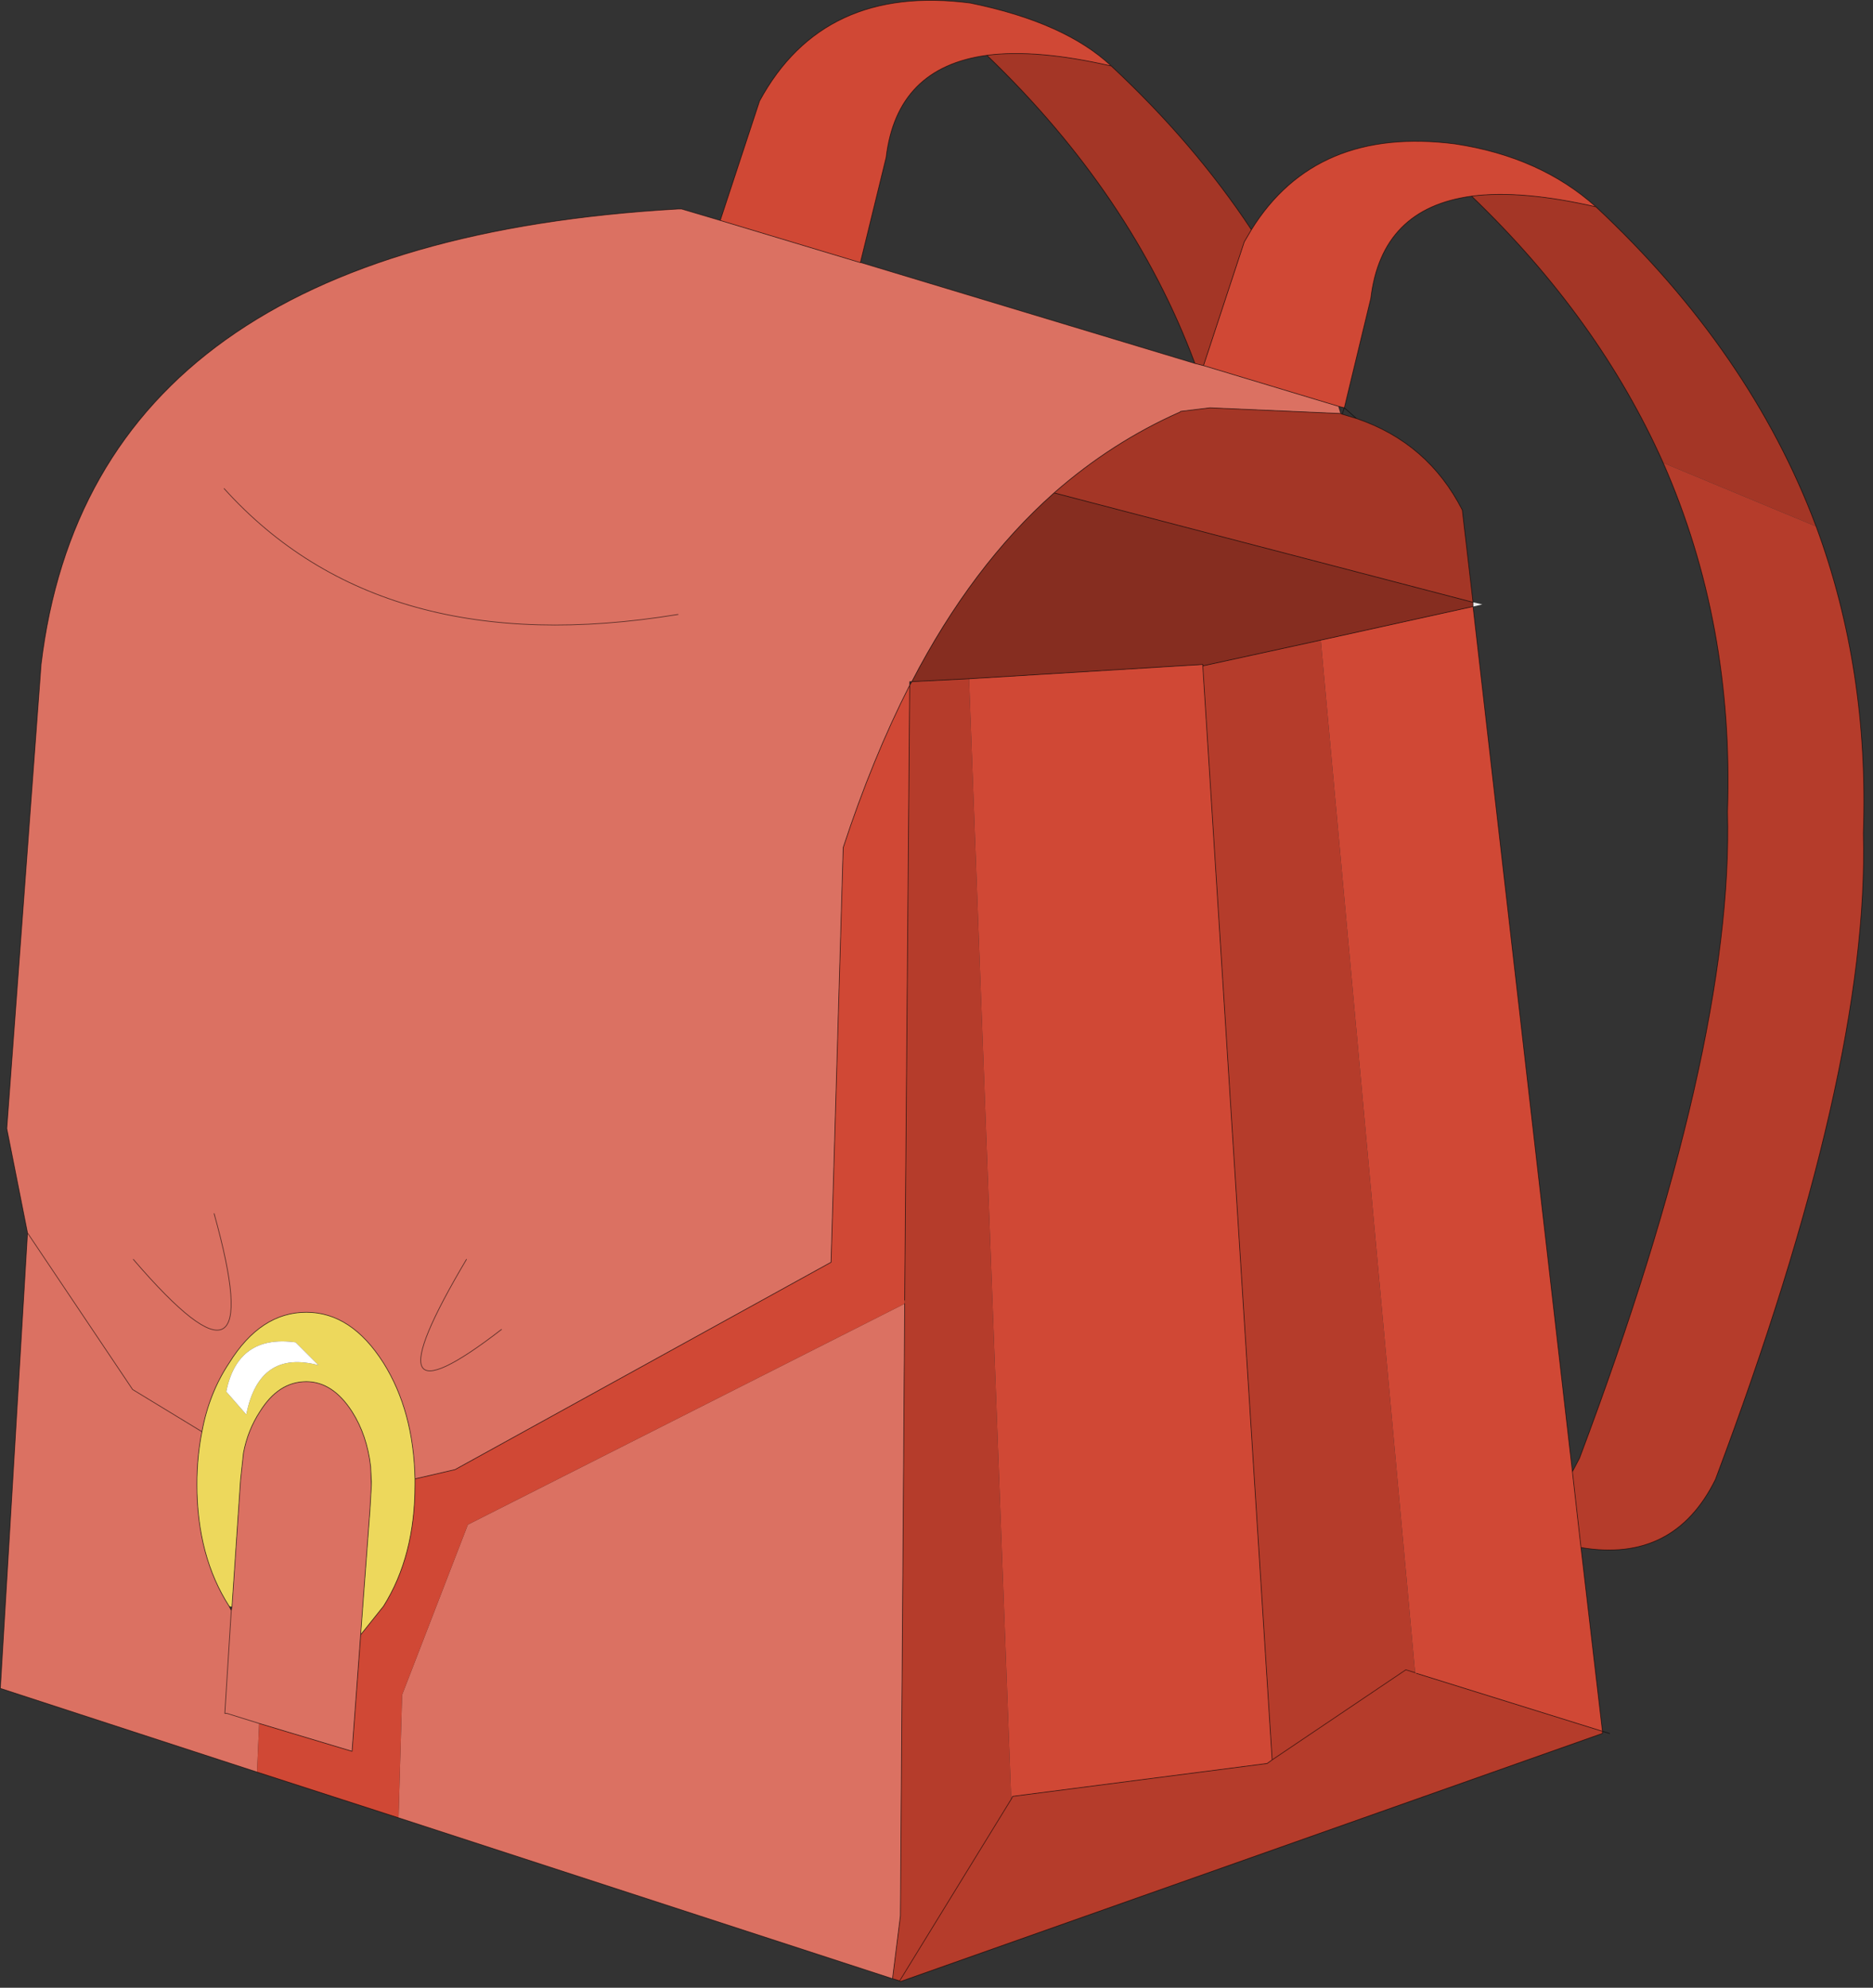 <?xml version="1.0" encoding="UTF-8" standalone="no"?>
<!DOCTYPE svg PUBLIC "-//W3C//DTD SVG 1.1//EN" "http://www.w3.org/Graphics/SVG/1.1/DTD/svg11.dtd">
<svg width="100%" height="100%" viewBox="0 0 131 139" version="1.1" xmlns="http://www.w3.org/2000/svg" xmlns:xlink="http://www.w3.org/1999/xlink" xml:space="preserve" xmlns:serif="http://www.serif.com/" style="fill-rule:evenodd;clip-rule:evenodd;stroke-linecap:round;stroke-linejoin:round;">
    <rect x="0" y="0" width="131" height="139" fill="#333333" stroke="none"/>
    <g transform="matrix(1,0,0,1,0.005,-0.004)">
        <g transform="matrix(1,0,0,1,-185.88,-169.88)">
            <g id="a">
                <path d="M288.9,212.3L288.9,212L289.55,212.15L288.9,212.3" style="fill:#ebebeb;"/>
                <path d="M214.9,273.3L214.9,273.7C214.9,277.033 214.167,279.867 212.7,282.2L211.1,284.2L211.75,275.5L211.85,273.75L211.85,273.5L211.8,272.45C211.633,270.983 211.2,269.7 210.5,268.6C209.6,267.2 208.533,266.5 207.3,266.5C206,266.5 204.917,267.2 204.05,268.6C203.483,269.467 203.1,270.433 202.9,271.5L202.7,273.35L202.1,282.25L201.9,282.2C200.4,279.867 199.65,277.033 199.65,273.7C199.65,272.4 199.767,271.167 200,270C200.333,268.2 200.967,266.6 201.9,265.2C203.367,262.833 205.167,261.65 207.3,261.65C209.4,261.65 211.2,262.833 212.7,265.2C214.1,267.433 214.833,270.133 214.9,273.3M208.15,265.35L206.55,263.75C203.85,263.383 202.233,264.533 201.7,267.2L203.1,268.8C203.7,265.767 205.383,264.617 208.15,265.35" style="fill:#edd85c;"/>
                <path d="M208.15,265.35C205.383,264.617 203.7,265.767 203.1,268.8L201.7,267.2C202.233,264.533 203.85,263.383 206.55,263.75L208.15,265.35" style="fill:#fff;"/>
                <path d="M203.85,293.8L185.9,287.95L187.8,256.1L186.35,248.8L188.75,216.35C191.117,196.683 205.967,186.067 233.3,184.5L233.55,184.5L236.25,185.3L246.05,188.25L246.1,188.25L269.45,195.3L270.05,195.45L279.5,198.3L279.65,198.8L270.5,198.4L268.45,198.65L268.4,198.7C265.233,200.1 262.3,201.983 259.6,204.35C255.767,207.75 252.45,212.15 249.65,217.55L249.5,217.55L249.5,217.8C247.767,221.2 246.217,224.983 244.85,229.15L244,258.15L217.7,272.65L214.9,273.3C214.833,270.133 214.1,267.433 212.7,265.2C211.2,262.833 209.4,261.65 207.3,261.65C205.167,261.65 203.367,262.833 201.9,265.2C200.967,266.6 200.333,268.2 200,270L195.15,267.05L187.8,256.1L195.15,267.05L200,270C199.767,271.167 199.65,272.4 199.65,273.7C199.65,277.033 200.4,279.867 201.9,282.2L202.05,282.5L201.6,289.7L201.75,289.7L204,290.4L203.85,293.8M249.15,261.05L248.85,303.85L248.3,308.25L213.75,297L214,288.4L218.6,276.5L249.15,261.05M211.1,284.2L210.5,292.35L204,290.4L201.75,289.7L201.6,289.7L202.05,282.5L202.1,282.25L202.7,273.35L202.9,271.5C203.1,270.433 203.483,269.467 204.05,268.6C204.917,267.2 206,266.5 207.3,266.5C208.533,266.5 209.6,267.2 210.5,268.6C211.2,269.7 211.633,270.983 211.8,272.45L211.85,273.75L211.75,275.5L211.1,284.2M200.85,254.75C203.55,264.417 201.667,265.483 195.2,257.95C201.667,265.483 203.55,264.417 200.85,254.75M220.95,262.85C214.35,267.95 213.533,266.317 218.5,257.95C213.533,266.317 214.35,267.95 220.95,262.85M233.3,212.85C219.467,215.117 208.883,212.183 201.55,204.05C208.883,212.183 219.467,215.117 233.3,212.85" style="fill:#db7162;"/>
                <path d="M236.25,185.3L239,176.95C241.967,171.483 246.883,169.2 253.75,170.1C258.15,171 261.433,172.467 263.6,174.5C260.133,173.7 257.233,173.45 254.9,173.75C250.7,174.317 248.35,176.7 247.85,180.9L246.05,188.25L236.25,185.3M273.4,185.95C276.4,181.117 281.15,179.117 287.65,179.95C291.617,180.55 294.9,182.017 297.5,184.35C294.033,183.55 291.133,183.3 288.8,183.6C284.6,184.167 282.25,186.55 281.75,190.75L279.9,198.4L279.5,198.3L270.05,195.45L272.9,186.8L273.4,185.95M296.45,278.1L297.95,290.95L284.95,286.9L284.85,286.85L278.25,214.65L288.9,212.3L295.85,272.8L296.45,278.1M253.65,217.35L270,216.35L270,216.45L274.85,292.95L274.5,293.2L256.7,295.5L256.6,295.7L253.65,217.35M249.5,217.8L249.15,260.8L249.15,261.05L218.6,276.5L214,288.4L213.75,297L203.85,293.8L204,290.4L210.5,292.35L211.1,284.2L212.7,282.2C214.167,279.867 214.9,277.033 214.9,273.7L214.9,273.3L217.7,272.65L244,258.15L244.85,229.15C246.217,224.983 247.767,221.2 249.5,217.8" style="fill:#d04835;"/>
                <path d="M312.9,206.7C315.367,213.367 316.467,220.517 316.2,228.15C316.5,239.15 313.05,254.217 305.85,273.35C303.917,277.25 300.783,278.833 296.45,278.1L295.85,272.8L296.35,271.85C303.55,252.717 307,237.65 306.7,226.65C307,217.883 305.5,209.75 302.2,202.25L312.9,206.7M249.65,217.55L253.65,217.35L256.6,295.7L256.7,295.5L274.5,293.2L274.85,292.95L284.2,286.65L284.85,286.85L284.2,286.65L274.85,292.95L270,216.45L278.25,214.65L284.85,286.85L284.95,286.9L297.95,290.95L297.95,291.1L248.85,308.45L248.8,308.4L248.3,308.25L248.85,303.85L249.15,261.05L249.15,260.8L249.5,217.8L249.65,217.55M256.6,295.7L248.8,308.4L256.6,295.7" style="fill:#b53c2b;"/>
                <path d="M263.6,174.5C267.467,178.1 270.733,181.917 273.4,185.95L272.9,186.8L270.05,195.45L269.45,195.3C266.517,187.433 261.667,180.25 254.9,173.75C257.233,173.45 260.133,173.7 263.6,174.5M297.5,184.35C304.7,191.083 309.833,198.533 312.9,206.7L302.2,202.25C299.2,195.517 294.733,189.3 288.8,183.6C291.133,183.3 294.033,183.55 297.5,184.35M288.9,212L259.6,204.35C262.3,201.983 265.233,200.1 268.4,198.7L268.45,198.65L270.5,198.4L279.65,198.8L279.75,198.85L280.75,199.15C284.083,200.283 286.55,202.417 288.15,205.55L288.9,212" style="fill:#a43626;"/>
                <path d="M288.9,212L288.9,212.3L278.25,214.65L270,216.45L270,216.35L253.65,217.35L249.65,217.55C252.45,212.15 255.767,207.75 259.6,204.35L288.9,212" style="fill:#862d20;"/>
                <path d="M236.25,185.3L239,176.95C241.967,171.483 246.883,169.2 253.75,170.1C258.15,171 261.433,172.467 263.6,174.5C267.467,178.1 270.733,181.917 273.4,185.95C276.4,181.117 281.15,179.117 287.65,179.95C291.617,180.55 294.9,182.017 297.5,184.35C304.7,191.083 309.833,198.533 312.9,206.7C315.367,213.367 316.467,220.517 316.2,228.15C316.5,239.15 313.05,254.217 305.85,273.35C303.917,277.25 300.783,278.833 296.45,278.1L297.95,290.95L298.45,291.1M203.85,293.8L185.9,287.95L187.8,256.1L186.35,248.8L188.75,216.35C191.117,196.683 205.967,186.067 233.3,184.5L233.55,184.5L236.25,185.3L246.05,188.25L247.85,180.9C248.35,176.7 250.7,174.317 254.9,173.75C257.233,173.45 260.133,173.7 263.6,174.5M246.05,188.25L246.1,188.25L269.45,195.3C266.517,187.433 261.667,180.25 254.9,173.75M270.05,195.45L272.9,186.8L273.4,185.95M269.45,195.3L270.05,195.45L279.5,198.3L279.9,198.4L281.75,190.75C282.25,186.55 284.6,184.167 288.8,183.6C291.133,183.3 294.033,183.55 297.5,184.35M302.2,202.25C305.5,209.75 307,217.883 306.7,226.65C307,237.65 303.55,252.717 296.35,271.85L295.85,272.8L296.45,278.1M288.9,212L288.9,212.3L295.85,272.8M288.9,212L259.6,204.35C255.767,207.75 252.45,212.15 249.65,217.55L253.65,217.35L270,216.35L270,216.45L278.25,214.65L288.9,212.3M288.9,212L288.15,205.55C286.55,202.417 284.083,200.283 280.75,199.15L279.75,198.85L279.65,198.8L270.5,198.4L268.45,198.65L268.4,198.7C265.233,200.1 262.3,201.983 259.6,204.35M279.5,198.3L279.65,198.8M279.9,198.4L280.75,199.15M279.75,198.85L279.9,198.4M249.65,217.55L249.5,217.8L249.15,260.8M249.15,261.05L248.85,303.85L248.3,308.25L248.8,308.4L256.6,295.7M249.5,217.8L249.5,217.55L249.65,217.55M249.5,217.8C247.767,221.2 246.217,224.983 244.85,229.15L244,258.15L217.7,272.65L214.9,273.3L214.9,273.7C214.9,277.033 214.167,279.867 212.7,282.2L211.1,284.2L210.5,292.35L204,290.4M203.85,293.8L213.75,297L248.3,308.25M274.85,292.95L274.5,293.2L256.7,295.5L256.6,295.7M274.85,292.95L284.2,286.65L284.85,286.85M284.95,286.9L297.95,290.95L297.95,291.1L248.85,308.45L248.8,308.4M270,216.45L274.85,292.95M195.2,257.95C201.667,265.483 203.55,264.417 200.85,254.75M200,270L195.15,267.05L187.8,256.1M200,270C200.333,268.2 200.967,266.6 201.9,265.2C203.367,262.833 205.167,261.65 207.3,261.65C209.4,261.65 211.2,262.833 212.7,265.2C214.1,267.433 214.833,270.133 214.9,273.3M202.05,282.5L201.9,282.2C200.4,279.867 199.65,277.033 199.65,273.7C199.65,272.4 199.767,271.167 200,270M202.1,282.25L202.7,273.35L202.9,271.5C203.1,270.433 203.483,269.467 204.05,268.6C204.917,267.2 206,266.5 207.3,266.5C208.533,266.5 209.6,267.2 210.5,268.6C211.2,269.7 211.633,270.983 211.8,272.45L211.85,273.5L211.85,273.75L211.75,275.5L211.1,284.2M202.05,282.5L201.6,289.7L201.75,289.7L204,290.4M202.1,282.25L202.05,282.5M218.5,257.95C213.533,266.317 214.35,267.95 220.95,262.85M211.8,272.45L211.85,273.75M201.55,204.05C208.883,212.183 219.467,215.117 233.3,212.85M288.8,183.6C294.733,189.3 299.2,195.517 302.2,202.25" style="fill:none;fill-rule:nonzero;stroke:#000;stroke-opacity:0.6;stroke-width:0.05px;"/>
            </g>
        </g>
    </g>
</svg>
